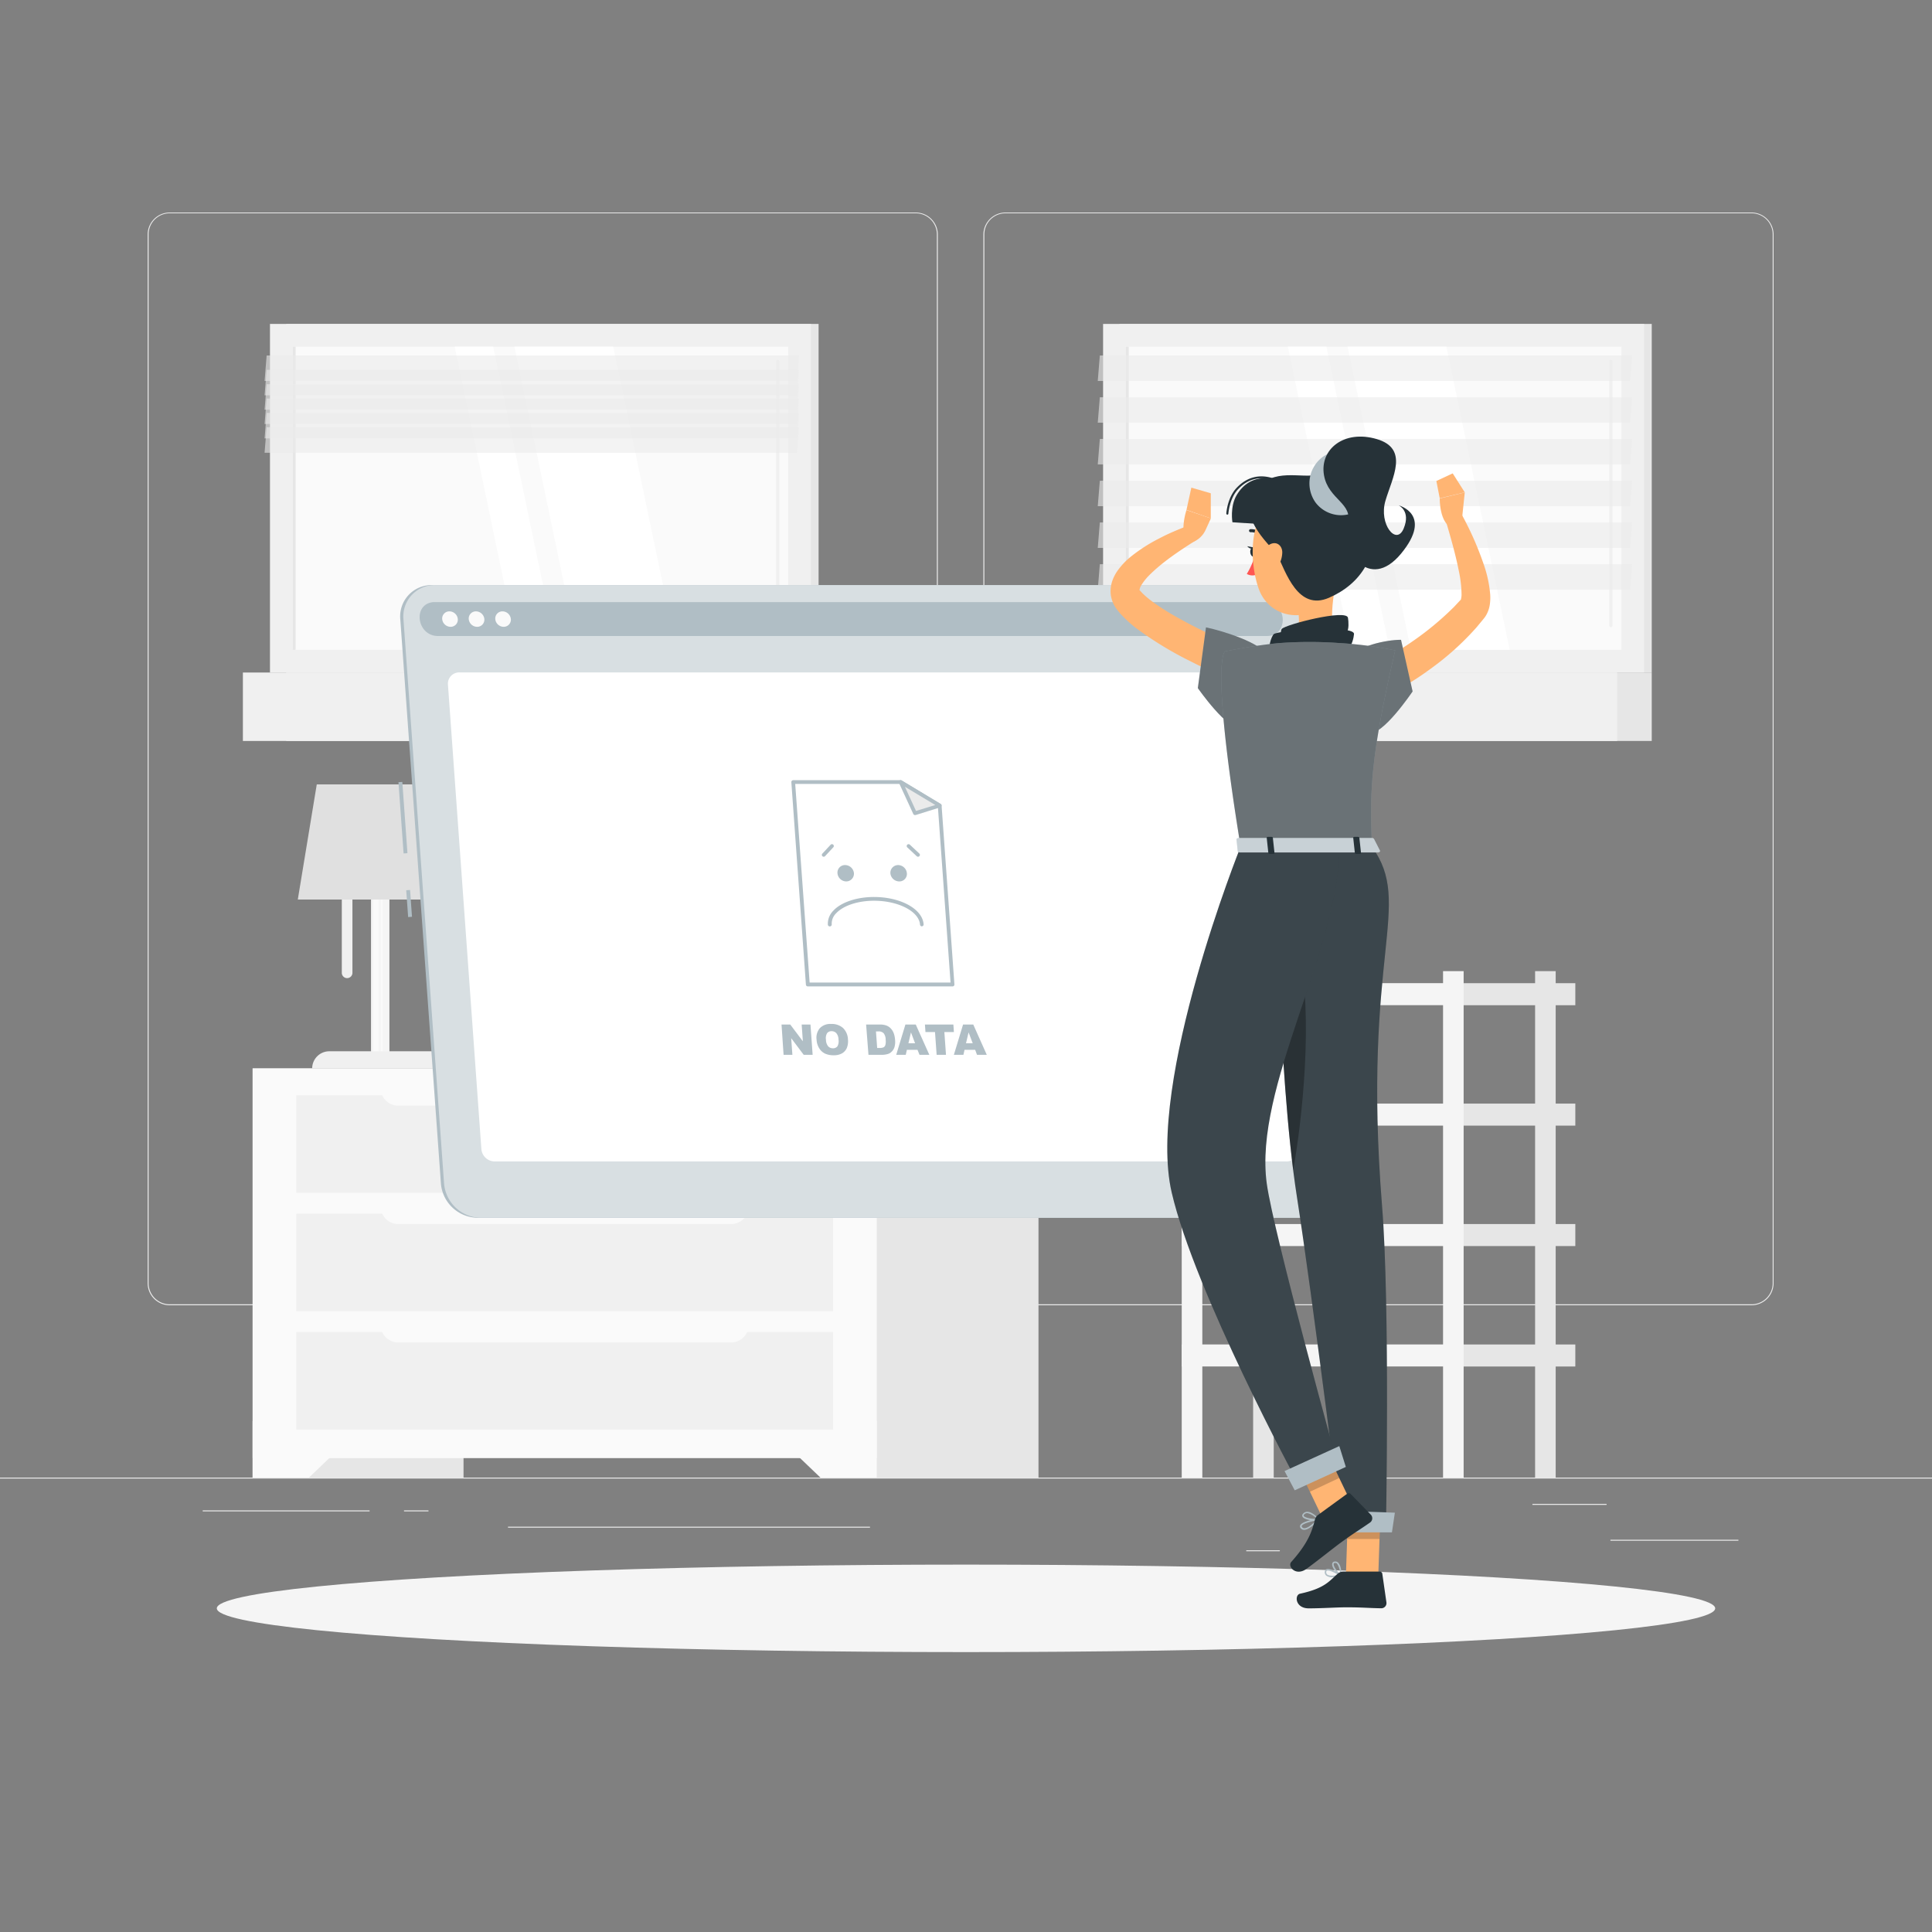 <svg viewBox="0 0 500 500" xmlns="http://www.w3.org/2000/svg">
    <rect x="0" y="0" width="500" height="500" fill="#808080" stroke="none"/>
    <g id="freepik--background-complete--inject-8">
        <rect style="fill:#ebebeb" height="0.25" width="500" y="382.4"></rect>
        <rect style="fill:#ebebeb" height="0.25" width="33.12" x="416.78" y="398.49"></rect>
        <rect style="fill:#ebebeb" height="0.25" width="8.69" x="322.53" y="401.21"></rect>
        <rect style="fill:#ebebeb" height="0.25" width="19.19" x="396.59" y="389.21"></rect>
        <rect style="fill:#ebebeb" height="0.25" width="43.19" x="52.46" y="390.89"></rect>
        <rect style="fill:#ebebeb" height="0.25" width="6.33" x="104.56" y="390.89"></rect>
        <rect style="fill:#ebebeb" height="0.25" width="93.68" x="131.47" y="395.11"></rect>
        <path style="fill:#ebebeb"
            d="M237,337.8H43.91a5.71,5.71,0,0,1-5.7-5.71V60.66A5.71,5.71,0,0,1,43.91,55H237a5.71,5.71,0,0,1,5.71,5.71V332.09A5.71,5.71,0,0,1,237,337.8ZM43.91,55.2a5.46,5.46,0,0,0-5.45,5.46V332.09a5.46,5.46,0,0,0,5.45,5.46H237a5.47,5.47,0,0,0,5.46-5.46V60.66A5.47,5.47,0,0,0,237,55.2Z"></path>
        <path style="fill:#ebebeb"
            d="M453.31,337.8H260.21a5.72,5.72,0,0,1-5.71-5.71V60.66A5.72,5.72,0,0,1,260.21,55h193.1A5.71,5.71,0,0,1,459,60.66V332.09A5.71,5.71,0,0,1,453.31,337.8ZM260.21,55.2a5.47,5.47,0,0,0-5.46,5.46V332.09a5.47,5.47,0,0,0,5.46,5.46h193.1a5.47,5.47,0,0,0,5.46-5.46V60.66a5.47,5.47,0,0,0-5.46-5.46Z"></path>
        <rect style="fill:#e6e6e6" height="90.23" transform="translate(717.16 257.89) rotate(180)"
            width="137.78" x="289.69" y="83.83"></rect>
        <rect style="fill:#f0f0f0" height="90.23" transform="translate(710.99 257.89) rotate(180)"
            width="140.02" x="285.49" y="83.83"></rect>
        <rect style="fill:#e6e6e6" height="17.71" transform="translate(717.16 365.82) rotate(180)"
            width="137.78" x="289.69" y="174.06"></rect>
        <rect style="fill:#f0f0f0" height="17.71" transform="translate(696.99 365.82) rotate(180)"
            width="140.02" x="278.48" y="174.06"></rect>
        <rect style="fill:#fafafa" height="128.25" transform="translate(484.44 -226.55) rotate(90)"
            width="78.46" x="316.27" y="64.82"></rect>
        <polygon style="fill:#fff"
            points="390.7 168.17 374.32 89.72 348.76 89.72 365.14 168.17 390.7 168.17"></polygon>
        <path style="fill:#f0f0f0"
            d="M416.9,162.32a.42.42,0,0,0,.42-.43V93.55a.42.42,0,0,0-.42-.42.41.41,0,0,0-.42.42v68.34A.42.42,0,0,0,416.9,162.32Z"></path>
        <polygon style="fill:#fff"
            points="359.65 168.17 343.27 89.72 333.3 89.72 349.69 168.17 359.65 168.17"></polygon>
        <rect style="fill:#e6e6e6" height="0.75" transform="translate(420.69 -162.8) rotate(90)"
            width="78.46" x="252.52" y="128.57"></rect>
        <polygon style="fill:#ebebeb;opacity:0.6"
            points="284.1 98.59 421.88 98.59 422.42 92 284.64 92 284.1 98.59"></polygon>
        <polygon style="fill:#ebebeb;opacity:0.6"
            points="284.1 109.39 421.88 109.39 422.42 102.81 284.64 102.81 284.1 109.39"></polygon>
        <polygon style="fill:#ebebeb;opacity:0.6"
            points="284.1 120.19 421.88 120.19 422.42 113.61 284.64 113.61 284.1 120.19"></polygon>
        <polygon style="fill:#ebebeb;opacity:0.6"
            points="284.1 131 421.88 131 422.42 124.41 284.64 124.41 284.1 131"></polygon>
        <polygon style="fill:#ebebeb;opacity:0.6"
            points="284.1 141.8 421.88 141.8 422.42 135.21 284.64 135.21 284.1 141.8"></polygon>
        <polygon style="fill:#ebebeb;opacity:0.6"
            points="284.1 152.6 421.88 152.6 422.42 146.01 284.64 146.01 284.1 152.6"></polygon>
        <rect style="fill:#e6e6e6" height="5.7" width="28.89" x="378.8" y="316.78"></rect>
        <rect style="fill:#e6e6e6" height="131.07" transform="translate(653.95 633.73) rotate(180)"
            width="5.33" x="324.31" y="251.33"></rect>
        <rect style="fill:#f5f5f5" height="5.7" transform="translate(684.63 639.26) rotate(180)"
            width="72.96" x="305.84" y="316.78"></rect>
        <rect style="fill:#e6e6e6" height="5.7" width="28.89" x="378.8" y="347.95"></rect>
        <rect style="fill:#f5f5f5" height="5.7" transform="translate(684.63 701.59) rotate(180)"
            width="72.96" x="305.84" y="347.95"></rect>
        <rect style="fill:#e6e6e6" height="5.7" width="28.89" x="378.8" y="254.45"></rect>
        <rect style="fill:#f5f5f5" height="5.7" transform="translate(684.63 514.59) rotate(180)"
            width="72.96" x="305.84" y="254.45"></rect>
        <rect style="fill:#e6e6e6" height="5.7" width="28.89" x="378.8" y="285.61"></rect>
        <rect style="fill:#f5f5f5" height="5.7" transform="translate(684.63 576.92) rotate(180)"
            width="72.96" x="305.84" y="285.61"></rect>
        <rect style="fill:#e6e6e6" height="131.07" transform="translate(799.88 633.73) rotate(180)"
            width="5.33" x="397.27" y="251.33"></rect>
        <rect style="fill:#f5f5f5" height="131.07" transform="translate(752.26 633.73) rotate(180)"
            width="5.33" x="373.47" y="251.33"></rect>
        <rect style="fill:#f5f5f5" height="131.07" transform="translate(617 633.73) rotate(180)"
            width="5.33" x="305.84" y="251.33"></rect>
        <rect style="fill:#e6e6e6" height="105.89" transform="translate(185.33 658.91) rotate(180)"
            width="54.58" x="65.37" y="276.51"></rect>
        <polygon style="fill:#fafafa"
            points="79.95 382.4 65.37 382.4 65.37 367.78 95.23 367.78 79.95 382.4"></polygon>
        <rect style="fill:#e6e6e6" height="105.89" transform="translate(482.94 658.91) rotate(180)"
            width="54.58" x="214.18" y="276.51"></rect>
        <rect style="fill:#fafafa" height="100.86" transform="translate(292.28 653.87) rotate(180)"
            width="161.53" x="65.37" y="276.51"></rect>
        <polygon style="fill:#fafafa"
            points="212.33 382.4 226.9 382.4 226.9 367.78 197.05 367.78 212.33 382.4"></polygon>
        <rect style="fill:#f0f0f0" height="25.24" transform="translate(292.28 653.42) rotate(180)"
            width="138.92" x="76.68" y="314.09"></rect>
        <rect style="fill:#f0f0f0" height="25.24" transform="translate(292.28 714.69) rotate(180)"
            width="138.92" x="76.68" y="344.73"></rect>
        <path style="fill:#fafafa"
            d="M103.08,311.9h86.11a4.58,4.58,0,0,1,4.58,4.58v.31a0,0,0,0,1,0,0H98.51a0,0,0,0,1,0,0v-.31A4.58,4.58,0,0,1,103.08,311.9Z"
            transform="translate(292.28 628.69) rotate(180)"></path>
        <rect style="fill:#f0f0f0" height="25.24" transform="translate(292.28 592.15) rotate(180)"
            width="138.92" x="76.68" y="283.46"></rect>
        <path style="fill:#fafafa"
            d="M103.08,281.27h86.11a4.58,4.58,0,0,1,4.58,4.58v.31a0,0,0,0,1,0,0H98.51a0,0,0,0,1,0,0v-.31A4.58,4.58,0,0,1,103.08,281.27Z"
            transform="translate(292.28 567.42) rotate(180)"></path>
        <path style="fill:#fafafa"
            d="M103.08,342.54h86.11a4.58,4.58,0,0,1,4.58,4.58v.31a0,0,0,0,1,0,0H98.51a0,0,0,0,1,0,0v-.31A4.58,4.58,0,0,1,103.08,342.54Z"
            transform="translate(292.28 689.97) rotate(180)"></path>
        <rect style="fill:#e6e6e6" height="90.23" transform="translate(285.92 257.89) rotate(180)"
            width="137.78" x="74.07" y="83.83"></rect>
        <rect style="fill:#f0f0f0" height="90.23" transform="translate(279.75 257.89) rotate(180)"
            width="140.02" x="69.86" y="83.83"></rect>
        <rect style="fill:#e6e6e6" height="17.71" transform="translate(285.92 365.82) rotate(180)"
            width="137.78" x="74.07" y="174.06"></rect>
        <rect style="fill:#f0f0f0" height="17.71" transform="translate(265.74 365.82) rotate(180)"
            width="140.02" x="62.86" y="174.06"></rect>
        <rect style="fill:#fafafa" height="128.25" transform="translate(268.82 -10.93) rotate(90)"
            width="78.46" x="100.65" y="64.82"></rect>
        <polygon style="fill:#fff"
            points="175.08 168.17 158.7 89.72 133.14 89.72 149.52 168.17 175.08 168.17"></polygon>
        <path style="fill:#f0f0f0"
            d="M201.27,162.32a.42.42,0,0,0,.42-.43V93.55a.41.41,0,0,0-.42-.42.42.42,0,0,0-.42.42v68.34A.42.42,0,0,0,201.27,162.32Z"></path>
        <polygon style="fill:#fff"
            points="144.03 168.17 127.65 89.72 117.68 89.72 134.06 168.17 144.03 168.17"></polygon>
        <rect style="fill:#e6e6e6" height="0.75" transform="translate(205.07 52.82) rotate(90)"
            width="78.46" x="36.9" y="128.57"></rect>
        <polygon style="fill:#ebebeb;opacity:0.6"
            points="68.47 98.59 206.25 98.59 206.79 92 69.01 92 68.47 98.59"></polygon>
        <polygon style="fill:#ebebeb;opacity:0.6"
            points="68.47 102.31 206.25 102.31 206.79 95.72 69.01 95.72 68.47 102.31"></polygon>
        <polygon style="fill:#ebebeb;opacity:0.6"
            points="68.47 106.02 206.25 106.02 206.79 99.44 69.01 99.44 68.47 106.02"></polygon>
        <polygon style="fill:#ebebeb;opacity:0.6"
            points="68.47 109.74 206.25 109.74 206.79 103.15 69.01 103.15 68.47 109.74"></polygon>
        <polygon style="fill:#ebebeb;opacity:0.6"
            points="68.47 113.45 206.25 113.45 206.79 106.87 69.01 106.87 68.47 113.45"></polygon>
        <polygon style="fill:#ebebeb;opacity:0.6"
            points="68.47 117.17 206.25 117.17 206.79 110.58 69.01 110.58 68.47 117.17"></polygon>
        <rect style="fill:#f5f5f5" height="53.09" transform="translate(196.79 493.45) rotate(180)"
            width="4.76" x="96.01" y="220.18"></rect>
        <rect style="fill:#fafafa" height="53.09" transform="translate(194.6 493.38) rotate(180)"
            width="1.35" x="96.63" y="220.14"></rect>
        <rect style="fill:#fafafa" height="53.09" transform="translate(197.6 493.38) rotate(180)"
            width="0.53" x="98.54" y="220.14"></rect>
        <path style="fill:#f0f0f0"
            d="M80.76,272.06H116a0,0,0,0,1,0,0v0a4.44,4.44,0,0,1-4.44,4.44H85.21a4.44,4.44,0,0,1-4.44-4.44v0A0,0,0,0,1,80.76,272.06Z"
            transform="translate(196.79 548.57) rotate(180)"></path>
        <path style="fill:#f0f0f0"
            d="M89.84,253.14h0a1.38,1.38,0,0,0,1.37-1.37V217a1.37,1.37,0,0,0-1.37-1.37h0A1.37,1.37,0,0,0,88.46,217v34.81A1.38,1.38,0,0,0,89.84,253.14Z"></path>
        <polygon style="fill:#e0e0e0"
            points="77.07 232.8 119.72 232.8 114.81 203 81.98 203 77.07 232.8"></polygon>
    </g>
    <g id="freepik--Shadow--inject-8">
        <ellipse style="fill:#f5f5f5" cx="250" cy="416.24" id="freepik--path--inject-8" rx="193.89"
            ry="11.32"></ellipse>
    </g>
    <g id="freepik--window-no-data--inject-8">
        <rect style="fill:#B0BEC5" height="18.49" transform="translate(-14.93 8.04) rotate(-4.12)"
            width="1" x="103.78" y="202.37"></rect>
        <rect style="fill:#B0BEC5" height="6.96" transform="translate(-16.53 8.21) rotate(-4.12)"
            width="1" x="105.38" y="230.35"></rect>
        <path style="fill:#B0BEC5"
            d="M337.71,315.16H123.55a9.65,9.65,0,0,1-9.44-8.81L103.59,160.22a8.1,8.1,0,0,1,8.17-8.8H325.92a9.65,9.65,0,0,1,9.44,8.8l10.52,146.13A8.11,8.11,0,0,1,337.71,315.16Z"></path>
        <path style="fill:#B0BEC5"
            d="M338.53,315.16H124.37a9.65,9.65,0,0,1-9.44-8.81L104.41,160.22a8.1,8.1,0,0,1,8.17-8.8H326.74a9.65,9.65,0,0,1,9.44,8.8L346.7,306.35A8.1,8.1,0,0,1,338.53,315.16Z"></path>
        <path style="fill:#fff;opacity:0.5"
            d="M338.53,315.16H124.37a9.65,9.65,0,0,1-9.44-8.81L104.41,160.22a8.1,8.1,0,0,1,8.17-8.8H326.74a9.65,9.65,0,0,1,9.44,8.8L346.7,306.35A8.1,8.1,0,0,1,338.53,315.16Z"></path>
        <path style="fill:#B0BEC5"
            d="M327.06,155.82H112.9l-.72,0c-5.47.45-4.35,8.78,1.17,8.78H327.87c5.53,0,5.45-8.33-.09-8.78Z"></path>
        <path style="fill:#fafafa"
            d="M118.48,160.22a1.85,1.85,0,0,1-1.88,2,2.2,2.2,0,0,1-2.16-2,1.85,1.85,0,0,1,1.87-2A2.2,2.2,0,0,1,118.48,160.22Z"></path>
        <path style="fill:#fafafa"
            d="M125.35,160.22a1.85,1.85,0,0,1-1.88,2,2.2,2.2,0,0,1-2.16-2,1.85,1.85,0,0,1,1.87-2A2.2,2.2,0,0,1,125.35,160.22Z"></path>
        <path style="fill:#fafafa"
            d="M132.21,160.22a1.85,1.85,0,0,1-1.87,2,2.19,2.19,0,0,1-2.16-2,1.84,1.84,0,0,1,1.87-2A2.2,2.2,0,0,1,132.21,160.22Z"></path>
        <path style="fill:#fff"
            d="M332.85,300.58H128a3.49,3.49,0,0,1-3.42-3.2l-8.65-120.17a2.92,2.92,0,0,1,3-3.19h204.9a3.48,3.48,0,0,1,3.42,3.19l8.66,120.17A2.94,2.94,0,0,1,332.85,300.58Z"></path>
        <polygon style="fill:#fff"
            points="246.53 254.8 243.19 208.48 233.09 202.4 205.28 202.4 209.06 254.8 246.53 254.8"></polygon>
        <path style="fill:#B0BEC5"
            d="M246.53,255.28H209.06a.48.48,0,0,1-.49-.45l-3.77-52.4a.47.47,0,0,1,.13-.36.48.48,0,0,1,.35-.16h27.81a.55.55,0,0,1,.25.07l10.1,6.08a.48.48,0,0,1,.24.38L247,254.76a.46.46,0,0,1-.13.37A.47.47,0,0,1,246.53,255.28Zm-37-1H246l-3.28-45.55L233,202.88H205.8Z"></path>
        <polygon style="fill:#ebebeb"
            points="243.19 208.48 233.09 202.4 236.8 210.46 243.19 208.48"></polygon>
        <path style="fill:#B0BEC5"
            d="M236.8,210.94a.49.49,0,0,1-.44-.28l-3.71-8.06a.5.5,0,0,1,.11-.57.5.5,0,0,1,.58-.05l10.1,6.08a.5.5,0,0,1,.24.48.49.49,0,0,1-.34.4l-6.4,2Zm-2.61-7.32,2.87,6.25,5-1.53Z"></path>
        <path style="fill:#B0BEC5"
            d="M221,226a2,2,0,0,1-2,2.11,2.31,2.31,0,0,1-2.26-2.11,1.94,1.94,0,0,1,2-2.12A2.32,2.32,0,0,1,221,226Z"></path>
        <path style="fill:#B0BEC5"
            d="M234.7,226a1.94,1.94,0,0,1-2,2.11,2.32,2.32,0,0,1-2.27-2.11,2,2,0,0,1,2-2.12A2.31,2.31,0,0,1,234.7,226Z"></path>
        <path style="fill:#B0BEC5"
            d="M238.58,239.74a.49.49,0,0,1-.48-.45c-.25-3.41-5.59-6.18-11.9-6.18-4.19,0-7.95,1.25-9.81,3.25a3.74,3.74,0,0,0-1.14,2.86.49.49,0,0,1-1,.07,4.76,4.76,0,0,1,1.4-3.59c2-2.19,6.07-3.56,10.52-3.56,6.93,0,12.58,3.11,12.86,7.08a.48.48,0,0,1-.45.51Z"></path>
        <path style="fill:#B0BEC5"
            d="M213.17,221.72a.51.51,0,0,1-.33-.13.49.49,0,0,1,0-.69l2.13-2.29a.49.49,0,0,1,.68,0,.48.48,0,0,1,0,.68l-2.13,2.29A.48.48,0,0,1,213.17,221.72Z"></path>
        <path style="fill:#B0BEC5"
            d="M237.58,221.72a.55.55,0,0,1-.33-.13l-2.45-2.29a.48.48,0,0,1,0-.69.49.49,0,0,1,.68,0l2.45,2.29a.48.48,0,0,1,0,.68A.52.52,0,0,1,237.58,221.72Z"></path>
        <path style="fill:#B0BEC5"
            d="M202.26,265.15h2.26l3.26,4.34-.31-4.34h2.28l.56,7.84H208l-3.24-4.31.31,4.31h-2.28Z"></path>
        <path style="fill:#B0BEC5"
            d="M211.33,269.07a3.8,3.8,0,0,1,.86-3,3.76,3.76,0,0,1,2.9-1.07,4.38,4.38,0,0,1,3.09,1.05,4.32,4.32,0,0,1,1.27,2.94,4.77,4.77,0,0,1-.3,2.25,3,3,0,0,1-1.24,1.37,4.16,4.16,0,0,1-2.14.49,5.25,5.25,0,0,1-2.23-.42,3.62,3.62,0,0,1-1.5-1.34A4.66,4.66,0,0,1,211.33,269.07Zm2.43,0a2.73,2.73,0,0,0,.56,1.7,1.59,1.59,0,0,0,1.24.52,1.38,1.38,0,0,0,1.17-.51A2.75,2.75,0,0,0,217,269a2.57,2.57,0,0,0-.56-1.62,1.64,1.64,0,0,0-1.25-.51,1.38,1.38,0,0,0-1.14.52A2.53,2.53,0,0,0,213.76,269.09Z"></path>
        <path style="fill:#B0BEC5"
            d="M224.15,265.15h3.6a4.51,4.51,0,0,1,1.74.29,3.06,3.06,0,0,1,1.14.83,3.76,3.76,0,0,1,.71,1.25,6.3,6.3,0,0,1,.3,1.52,5.08,5.08,0,0,1-.15,1.95,2.8,2.8,0,0,1-.71,1.16,2.3,2.3,0,0,1-1,.62,5.6,5.6,0,0,1-1.43.22h-3.59Zm2.55,1.78.31,4.28h.59a2.45,2.45,0,0,0,1.07-.17,1,1,0,0,0,.46-.59,3.54,3.54,0,0,0,.08-1.36,2.72,2.72,0,0,0-.53-1.7,1.81,1.81,0,0,0-1.38-.46Z"></path>
        <path style="fill:#B0BEC5"
            d="M237.45,271.69H234.7l-.29,1.3h-2.47l2.38-7.84H237l3.51,7.84h-2.54Zm-.63-1.69-1.06-2.82L235.1,270Z"></path>
        <path style="fill:#B0BEC5"
            d="M239.37,265.15h7.36l.14,1.94H244.4l.42,5.9H242.4l-.42-5.9h-2.47Z"></path>
        <path style="fill:#B0BEC5"
            d="M252.37,271.69h-2.75l-.29,1.3h-2.47l2.38-7.84h2.64l3.5,7.84h-2.53Zm-.63-1.69-1.07-2.82L250,270Z"></path>
    </g>
    <g id="freepik--Character--inject-8">
        <path style="fill:#ffb573"
            d="M353.69,173.08c.89-.45,2-1,2.94-1.57s2-1.12,3-1.72c1.95-1.21,3.93-2.4,5.8-3.72a76.94,76.94,0,0,0,10.52-8.66c.41-.38.77-.8,1.16-1.21l.57-.61.28-.3.14-.16s0,0,0,0l0,0c-.14.27,0,.19,0-.07a5.28,5.28,0,0,0,.15-1.09,30.6,30.6,0,0,0-.73-6.32c-.89-4.48-2.24-9.1-3.57-13.62l3.88-1.7a81.31,81.31,0,0,1,6.11,13.6,31.67,31.67,0,0,1,1.72,7.89,12,12,0,0,1-.08,2.51,7.71,7.71,0,0,1-1.22,3.29l-.17.23-.13.16-.15.19-.31.38-.62.75c-.41.49-.81,1-1.25,1.47A71.85,71.85,0,0,1,370.35,173c-2,1.48-4.12,2.9-6.29,4.19-1.07.65-2.16,1.27-3.27,1.88s-2.19,1.17-3.47,1.77Z"></path>
        <path style="fill:#B0BEC5"
            d="M344.79,408.18a10.27,10.27,0,0,0,2.22-.3.22.22,0,0,0,.15-.16.21.21,0,0,0-.09-.2c-.29-.19-2.83-1.83-3.81-1.39a.68.68,0,0,0-.39.56,1.13,1.13,0,0,0,.33,1.05A2.35,2.35,0,0,0,344.79,408.18Zm1.65-.58c-1.45.29-2.55.24-3-.15a.77.77,0,0,1-.2-.71.3.3,0,0,1,.17-.25C343.94,406.26,345.41,407,346.44,407.6Z"></path>
        <path style="fill:#B0BEC5"
            d="M347,407.88l.1,0a.21.21,0,0,0,.1-.17c0-.11,0-2.52-.92-3.32a1,1,0,0,0-.84-.27.69.69,0,0,0-.67.55c-.19,1,1.33,2.75,2.13,3.21A.18.18,0,0,0,347,407.88Zm-1.43-3.39a.66.66,0,0,1,.44.17,4.53,4.53,0,0,1,.78,2.64c-.8-.64-1.75-2-1.63-2.57,0-.09.07-.21.32-.24Z"></path>
        <path style="fill:#ffb573"
            d="M346.22,148.07c-1,5-3,15,.45,18.35,0,0-1.36,5-10.59,5-10.16,0-4.85-5-4.85-5,5.54-1.32,5.39-5.43,4.43-9.3Z"></path>
        <path style="fill:#263238"
            d="M329.28,168.42c-1.59.22-.23-3.91.41-4.34,1.5-1,20.86-2.39,20.73,0-.08,1-.56,3-1.4,3.66S343.2,166.34,329.28,168.42Z"></path>
        <path style="fill:#263238"
            d="M332.44,167c-1.27.43-1.15-3.73-.72-4.23,1-1.16,16.67-5.18,17.13-2.91.18,1,.27,3-.27,3.71S343.44,163.11,332.44,167Z"></path>
        <path style="fill:#263238"
            d="M326.61,139.11a.4.4,0,0,1-.33-.15,3.18,3.18,0,0,0-2.59-1.23.39.39,0,0,1-.44-.35.4.4,0,0,1,.35-.43,3.91,3.91,0,0,1,3.29,1.51.4.4,0,0,1-.05.56A.5.5,0,0,1,326.61,139.11Z"></path>
        <path style="fill:#ff5652"
            d="M324.67,144a17.91,17.91,0,0,1-2,4.53,2.9,2.9,0,0,0,2.44.21Z"></path>
        <path style="fill:#263238"
            d="M325.16,142.79c.07.67-.24,1.25-.68,1.29s-.85-.46-.91-1.14.24-1.25.67-1.29S325.09,142.11,325.16,142.79Z"></path>
        <path style="fill:#263238" d="M324.44,141.67l-1.66-.31S323.73,142.54,324.44,141.67Z"></path>
        <polygon style="fill:#ffb573"
            points="356.7 407.69 348.32 407.69 348.98 388.29 357.36 388.29 356.7 407.69"></polygon>
        <path style="fill:#263238"
            d="M347.66,406.72h9.41a.66.66,0,0,1,.67.57l1.07,7.44a1.34,1.34,0,0,1-1.34,1.49c-3.28-.05-4.86-.25-9-.25-2.55,0-6.27.27-9.78.27s-3.71-3.48-2.24-3.79c6.56-1.42,7.6-3.36,9.81-5.22A2.21,2.21,0,0,1,347.66,406.72Z"></path>
        <g style="opacity:0.2">
            <polygon
                points="357.36 388.29 348.98 388.29 348.64 398.29 357.02 398.29 357.36 388.29"></polygon>
        </g>
        <path style="fill:#ffb573"
            d="M323.37,178a162.48,162.48,0,0,1-15.05-6.75,91.24,91.24,0,0,1-14.4-8.77,34.31,34.31,0,0,1-3.42-3.07c-.28-.3-.56-.58-.83-.93a11.32,11.32,0,0,1-.88-1.13,7.9,7.9,0,0,1-1.34-3.61,8.22,8.22,0,0,1,.49-3.62,10.64,10.64,0,0,1,1.41-2.6,18.13,18.13,0,0,1,3.39-3.52,42,42,0,0,1,7.3-4.67c1.24-.66,2.5-1.25,3.78-1.8s2.54-1.07,3.91-1.54l1.77,3.85c-4.36,2.75-8.88,5.78-12.2,9.16a13.86,13.86,0,0,0-1.95,2.49c-.48.79-.47,1.38-.39,1.33s0,0,.14.1l.4.43c.15.18.36.36.55.55a25.62,25.62,0,0,0,2.69,2.16,62.92,62.92,0,0,0,6.44,4c2.25,1.26,4.57,2.45,6.93,3.59,4.72,2.26,9.6,4.43,14.39,6.41Z"></path>
        <path style="fill:#ffb573"
            d="M312,137.15l1.38-3L307.06,132s-2,5.91.37,8.63h0A6.05,6.05,0,0,0,312,137.15Z"></path>
        <polygon style="fill:#ffb573"
            points="313.35 127.66 308.32 126.2 307.06 131.96 313.35 134.15 313.35 127.66"></polygon>
        <path style="fill:#ffb573" d="M378.35,134.44l.73-7L372.6,129s-.1,6.58,3.33,7.62Z"></path>
        <polygon style="fill:#ffb573"
            points="375.96 122.51 371.73 124.48 372.6 128.95 379.08 127.42 375.96 122.51"></polygon>
        <path style="fill:#ffb573"
            d="M347.54,138.25c.31,8.31.61,11.82-3.14,16.47-5.65,7-15.92,5.55-18.7-2.5-2.5-7.24-2.58-19.61,5.18-23.69A11.34,11.34,0,0,1,347.54,138.25Z"></path>
        <path style="fill:#263238"
            d="M343.92,154.71c8.16-3.53,13.52-11,11.26-22.58-2.17-11.11-9.67-12.21-12.77-9.91s-10.83-1.13-15.47,2.77c-8,6.77-.44,14,3.52,18.37C332.82,148.22,335.92,158.16,343.92,154.71Z"></path>
        <path style="fill:#B0BEC5"
            d="M340.53,130.14a8.29,8.29,0,1,0,1.83-11.92A8.53,8.53,0,0,0,340.53,130.14Z"></path>
        <path style="fill:#263238"
            d="M342.65,123c-1.17-6.7,5.16-11.86,13.64-9.37s4,10,2.25,16,2.83,11.72,4.73,7.15-1.3-6-1.3-6,9,2.33.64,12.48-15.93-1.06-13.88-7.67C350.39,130.28,343.76,129.33,342.65,123Z"></path>
        <path style="fill:#263238"
            d="M334.18,125.53c-3.87-2-10.42-3.65-14.15,2.63-1.76,3-1.08,7-1.08,7l11.39.75Z"></path>
        <path style="fill:#263238"
            d="M317.61,133.18h0a.26.26,0,0,1-.24-.27c0-.17.29-4.19,2.72-6.71,5.87-6.1,12.75-1,14.71.65a.25.25,0,0,1-.32.38c-1.89-1.62-8.47-6.47-14-.69-2.3,2.39-2.58,6.36-2.58,6.4A.25.25,0,0,1,317.61,133.18Z"></path>
        <path style="fill:#ffb573"
            d="M331.85,143a6.89,6.89,0,0,1-1.65,4.28c-1.38,1.62-3,.82-3.33-1-.33-1.61,0-4.4,1.74-5.37S331.87,141.18,331.85,143Z"></path>
        <path style="fill:#263238"
            d="M330.05,219.12s.54,58.15,5.58,90.55c4.08,26.17,11.61,86.69,11.61,86.69h11.43s1.11-58.43-1-84.31c-5.23-65.5,8.28-77.75-2.62-92.93Z"></path>
        <path style="fill:#fff;opacity:0.1"
            d="M330.05,219.12s.54,58.15,5.58,90.55c4.08,26.17,11.61,86.69,11.61,86.69h11.43s1.11-58.43-1-84.31c-5.23-65.5,8.28-77.75-2.62-92.93Z"></path>
        <path style="opacity:0.3"
            d="M336.06,245.5c4,17.55.81,45.19-1.38,57.36-2.32-18.48-3.49-42.43-4.07-60C332.68,239.52,334.64,239.3,336.06,245.5Z"></path>
        <polygon style="fill:#B0BEC5"
            points="345.68 396.58 360.23 396.58 360.99 391.48 345.6 390.96 345.68 396.58"></polygon>
        <path style="fill:#B0BEC5"
            d="M349.83,170c1.37-2.72,8.73-4.43,12.75-4.42l3,13.36s-8,11.89-11.34,10.63C350.31,188.12,346.9,175.87,349.83,170Z"></path>
        <path style="opacity:0.4"
            d="M349.83,170c1.37-2.72,8.73-4.43,12.75-4.42l3,13.36s-8,11.89-11.34,10.63C350.31,188.12,346.9,175.87,349.83,170Z"></path>
        <path style="fill:#B0BEC5"
            d="M341.35,393.31a.19.19,0,0,0,0-.19.2.2,0,0,0-.21-.11c-.42.07-4.12.65-4.62,1.71a.65.65,0,0,0,0,.63,1.1,1.1,0,0,0,.86.57c1.21.12,3-1.56,3.9-2.58Zm-4.44,1.54c.34-.56,2.26-1.08,3.72-1.35-1.32,1.34-2.48,2.09-3.16,2a.71.71,0,0,1-.56-.38.25.25,0,0,1,0-.25S336.9,394.86,336.91,394.85Z"></path>
        <path style="fill:#B0BEC5"
            d="M341.35,393.31a.05.05,0,0,0,0,0,.19.19,0,0,0,0-.19c-.06-.07-1.54-1.78-2.91-1.87a1.44,1.44,0,0,0-1.09.37c-.41.37-.37.69-.27.89.43.86,3.09,1.16,4.16.93A.18.18,0,0,0,341.35,393.31Zm-3.91-1.26a.79.79,0,0,1,.16-.18,1,1,0,0,1,.79-.27,4.6,4.6,0,0,1,2.39,1.47c-1.19.1-3.11-.26-3.37-.78A.24.24,0,0,1,337.44,392.05Z"></path>
        <polygon style="fill:#ffb573"
            points="350.08 389.76 342.42 393.17 339.01 386.06 334.55 376.76 334.02 375.68 341.68 372.27 342.27 373.49 346.59 382.5 350.08 389.76"></polygon>
        <polygon style="opacity:0.2"
            points="346.59 382.5 339.01 386.06 334.55 376.76 342.27 373.49 346.59 382.5"></polygon>
        <path style="fill:#263238"
            d="M321.07,219.12S296.6,280,303.23,308.6c6,25.89,32.5,74.92,32.5,74.92L346,378.38s-16.39-59.19-18.16-72.05c-3.46-25,18.77-60.33,18.77-87.21Z"></path>
        <path style="fill:#fff;opacity:0.1"
            d="M321.07,219.12S296.6,280,303.23,308.6c6,25.89,32.5,74.92,32.5,74.92L346,378.38s-16.39-59.19-18.16-72.05c-3.46-25,18.77-60.33,18.77-87.21Z"></path>
        <path style="fill:#263238"
            d="M341.06,392.1l7.6-5.53a.66.66,0,0,1,.88.06l5.25,5.39a1.35,1.35,0,0,1-.21,2c-2.69,1.88-4.08,2.66-7.42,5.09-2.06,1.5-6.16,4.81-9,6.88s-5-.63-4-1.74c4.48-5,5.42-8.1,6.12-10.91A2.17,2.17,0,0,1,341.06,392.1Z"></path>
        <polygon style="fill:#B0BEC5"
            points="335.07 385.69 348.3 379.64 346.61 374.25 332.44 380.71 335.07 385.69"></polygon>
        <path style="fill:#B0BEC5"
            d="M327.56,169.36c-1.09-2.84-10.65-6-15.45-7L310,178.08s7.84,11.26,11.27,10.33C325.33,187.31,329.92,175.45,327.56,169.36Z"></path>
        <path style="opacity:0.4"
            d="M327.56,169.36c-1.09-2.84-10.65-6-15.45-7L310,178.08s7.84,11.26,11.27,10.33C325.33,187.31,329.92,175.45,327.56,169.36Z"></path>
        <path style="fill:#B0BEC5"
            d="M317.07,168.57s-4,1.4,4,50.55h34c-.57-13.84-.59-22.38,6-50.8a100.28,100.28,0,0,0-14.45-1.9,107.4,107.4,0,0,0-15.44,0C324.59,167,317.07,168.57,317.07,168.57Z"></path>
        <path style="opacity:0.4"
            d="M317.07,168.57s-4,1.4,4,50.55h34c-.57-13.84-.59-22.38,6-50.8a100.28,100.28,0,0,0-14.45-1.9,107.4,107.4,0,0,0-15.44,0C324.59,167,317.07,168.57,317.07,168.57Z"></path>
        <path style="fill:#B0BEC5"
            d="M355.6,217.13l1.53,3c.12.24-.16.48-.55.48H320.9c-.31,0-.56-.15-.58-.35l-.31-3c0-.21.25-.39.58-.39H355A.61.61,0,0,1,355.6,217.13Z"></path>
        <path style="fill:#fff;opacity:0.3"
            d="M355.6,217.13l1.53,3c.12.24-.16.48-.55.48H320.9c-.31,0-.56-.15-.58-.35l-.31-3c0-.21.25-.39.58-.39H355A.61.61,0,0,1,355.6,217.13Z"></path>
        <path style="fill:#263238"
            d="M351,221h.92c.19,0,.33-.1.31-.21l-.43-4c0-.12-.17-.21-.35-.21h-.93c-.18,0-.32.09-.31.21l.43,4C350.63,220.88,350.79,221,351,221Z"></path>
        <path style="fill:#263238"
            d="M328.61,221h.92c.18,0,.32-.1.31-.21l-.43-4c0-.12-.17-.21-.36-.21h-.92c-.19,0-.32.09-.31.21l.43,4C328.26,220.88,328.42,221,328.61,221Z"></path>
    </g>
</svg>
